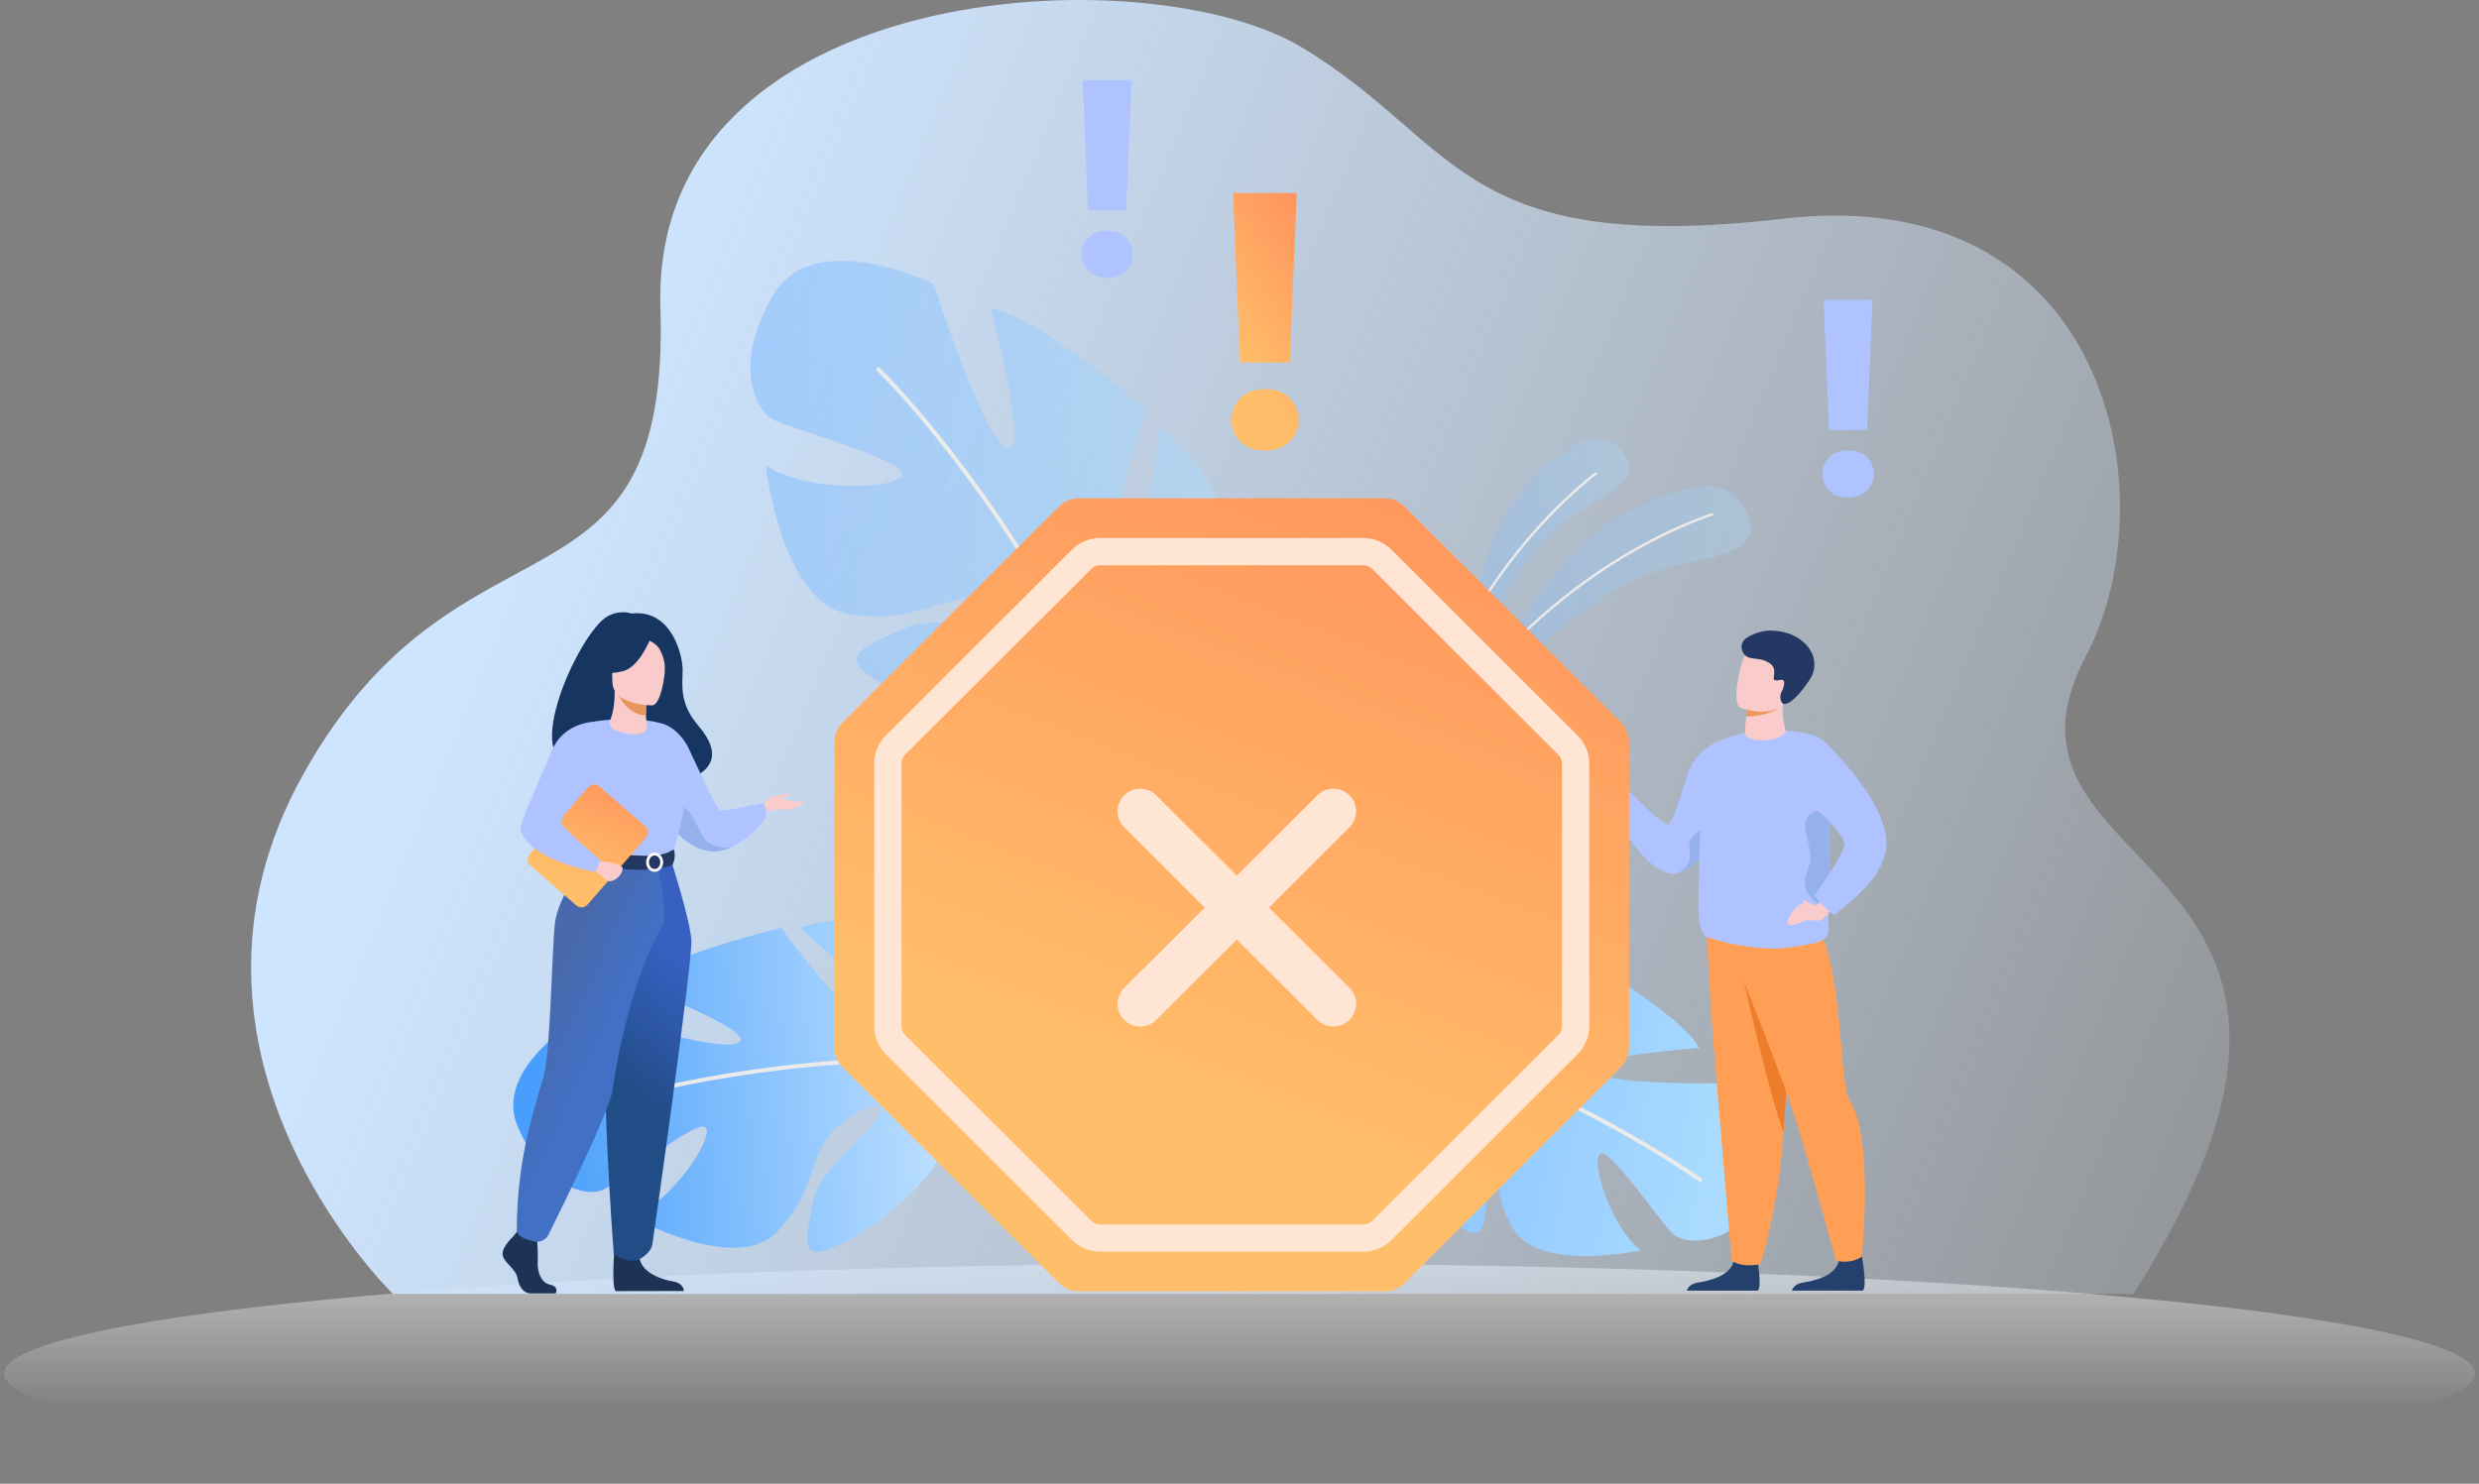 <svg width="304" height="182" viewBox="0 0 304 182" fill="none" xmlns="http://www.w3.org/2000/svg">
<rect x="0" y="0" width="304" height="182" fill="#808080" stroke="none"/>
<path d="M152 182C235.671 182 303.5 175.956 303.5 168.5C303.5 161.044 235.671 155 152 155C68.329 155 0.5 161.044 0.5 168.5C0.5 175.956 68.329 182 152 182Z" fill="url(#paint0_linear_162_76286)"/>
<g clip-path="url(#clip0_162_76286)">
<path d="M48.185 158.714C48.185 158.714 17.965 129.429 37.191 94.974C56.416 60.52 82.237 77.847 80.988 37.746C79.738 -2.356 140.372 -5.802 159.672 5.826C178.972 17.454 178.856 31.458 218.699 26.825C258.542 22.191 266.153 60.816 255.787 80.502C241.081 108.432 296.605 103.825 261.618 158.713H48.185V158.714Z" fill="url(#paint1_linear_162_76286)"/>
<path opacity="0.3" d="M180.892 89.804C180.892 89.804 187.313 62.632 208.975 59.645C208.975 59.645 213.19 59.127 214.593 63.761C215.996 68.395 207.616 68.429 202.437 70.292C197.256 72.156 185.181 80.057 180.892 89.804Z" fill="url(#paint2_linear_162_76286)"/>
<path opacity="0.3" d="M180.4 84.719C180.4 84.719 178.148 62.212 193.955 54.224C193.955 54.224 197.048 52.72 199.346 55.901C201.644 59.082 195.232 61.312 191.756 64.102C188.28 66.892 181.113 76.123 180.4 84.719Z" fill="url(#paint3_linear_162_76286)"/>
<path d="M63.525 138.278C60.18 130.67 72.311 124.133 72.311 124.133C72.311 124.133 88.296 129.298 90.591 127.882C92.886 126.466 77.787 120.801 77.787 120.801C81.513 117.162 95.797 113.827 95.797 113.827C95.797 113.827 105.432 127.103 107.308 125.166C109.184 123.228 98.176 113.845 98.176 113.845C103.031 111.873 110.353 113.492 110.353 113.492C120.897 117.24 115.533 130.566 115.533 130.566C115.533 130.566 118.971 135.095 125.802 137.968C125.802 137.968 127.175 138.409 129.088 139.496L128.022 140.353C127.705 140.138 127.386 139.939 127.067 139.76C127.065 139.758 127.063 139.757 127.061 139.757C127.056 139.754 127.051 139.752 127.046 139.749C126.841 139.644 126.547 139.494 126.186 139.313C126.186 139.313 126.185 139.313 126.185 139.312C126.184 139.312 126.184 139.312 126.183 139.312C125.344 138.937 124.745 138.644 124.332 138.416C124.331 138.415 124.329 138.415 124.328 138.414C121.741 137.201 118.235 135.728 116.857 135.936C116.857 135.936 116.842 135.676 116.692 135.264C116.744 135.478 116.799 135.702 116.857 135.936C118.181 141.306 109.583 149.293 103.661 152.34C97.739 155.386 98.8 152.173 99.662 147.649C100.525 143.126 106.753 139.126 107.712 136.853C108.671 134.58 105.46 135.66 102.282 138.646C99.103 141.631 100.139 146.376 95.084 151.298C90.031 156.221 77.567 149.295 77.567 149.295C82.291 147.427 87.389 139.895 86.6 138.385C85.811 136.874 75.88 145.074 74.002 145.941C72.126 146.808 66.869 145.887 63.525 138.278Z" fill="url(#paint4_linear_162_76286)"/>
<path d="M216.255 147.426C221.133 141.679 212.286 132.862 212.286 132.862C212.286 132.862 197.056 133.22 195.428 131.396C193.8 129.572 208.39 128.551 208.39 128.551C206.096 124.426 194.547 117.835 194.547 117.835C194.547 117.835 182.732 126.882 181.604 124.714C180.477 122.546 192.475 117.237 192.475 117.237C188.768 114.268 181.984 113.782 181.984 113.782C171.848 114.315 173.056 127.281 173.056 127.281C173.056 127.281 168.894 130.328 162.213 131.06C162.213 131.06 160.905 131.088 158.962 131.539L159.666 132.559C159.998 132.454 160.326 132.363 160.65 132.29C160.652 132.289 160.654 132.289 160.656 132.289C160.661 132.289 160.666 132.288 160.67 132.287C160.877 132.248 161.17 132.194 161.531 132.131H161.532C161.533 132.131 161.533 132.131 161.533 132.131C162.36 132.023 162.957 131.923 163.375 131.832C163.376 131.832 163.378 131.831 163.379 131.831C165.942 131.445 169.37 131.071 170.514 131.608C170.514 131.608 170.596 131.386 170.832 131.067C170.731 131.24 170.625 131.419 170.514 131.608C167.971 135.933 173.371 145.096 177.729 149.274C182.086 153.452 181.997 150.385 182.42 146.231C182.843 142.077 178.467 136.992 178.223 134.768C177.979 132.545 180.489 134.313 182.477 137.729C184.465 141.144 182.335 145.001 185.451 150.585C188.567 156.168 201.193 153.37 201.193 153.37C197.572 150.526 195.095 142.663 196.172 141.554C197.25 140.445 203.754 150.138 205.162 151.376C206.569 152.616 211.376 153.173 216.255 147.426Z" fill="url(#paint5_linear_162_76286)"/>
<path opacity="0.5" d="M94.879 36.093C99.908 27.669 114.517 34.824 114.517 34.824C114.517 34.824 120.505 53.7 123.442 54.931C126.379 56.161 121.479 37.794 121.479 37.794C127.535 38.872 140.538 50.288 140.538 50.288C140.538 50.288 134.369 68.633 137.519 69.105C140.668 69.576 142.151 52.583 142.151 52.583C147.378 55.886 150.84 64.022 150.84 64.022C154.463 76.707 137.961 80.696 137.961 80.696C137.961 80.696 135.96 87.1 137.878 95.622C137.878 95.622 138.396 97.242 138.66 99.822L137.104 99.388C137.094 98.936 137.067 98.494 137.02 98.064C137.021 98.061 137.02 98.06 137.019 98.057C137.018 98.051 137.017 98.044 137.017 98.038C136.977 97.769 136.92 97.384 136.846 96.915C136.846 96.914 136.846 96.914 136.846 96.913C136.846 96.912 136.845 96.912 136.846 96.911C136.631 95.849 136.503 95.073 136.438 94.521C136.438 94.519 136.438 94.517 136.438 94.516C135.832 91.201 134.846 86.829 133.7 85.649C133.7 85.649 133.94 85.456 134.233 85.031C134.062 85.228 133.886 85.433 133.7 85.649C129.44 90.603 115.859 87.831 108.866 84.238C101.874 80.645 105.694 79.46 110.639 77.186C115.583 74.912 123.702 78.145 126.548 77.507C129.393 76.868 126.152 74.529 121.1 73.526C116.049 72.523 112.191 76.77 103.99 75.298C95.788 73.825 93.908 57.12 93.908 57.12C98.945 60.371 109.687 60.097 110.6 58.304C111.513 56.512 96.813 52.608 94.691 51.4C92.568 50.192 89.851 44.518 94.879 36.093Z" fill="url(#paint6_linear_162_76286)"/>
<path d="M151.027 51.513C151.027 50.968 151.124 50.465 151.319 50.003C151.513 49.542 151.789 49.141 152.145 48.803C152.5 48.465 152.927 48.201 153.427 48.011C153.925 47.822 154.489 47.726 155.115 47.726C155.741 47.726 156.309 47.821 156.816 48.011C157.324 48.201 157.756 48.465 158.111 48.803C158.467 49.141 158.741 49.542 158.937 50.003C159.131 50.465 159.229 50.968 159.229 51.513C159.229 52.057 159.132 52.557 158.937 53.01C158.741 53.463 158.467 53.86 158.111 54.197C157.755 54.536 157.324 54.8 156.816 54.989C156.309 55.178 155.741 55.274 155.115 55.274C154.489 55.274 153.925 55.179 153.427 54.989C152.927 54.799 152.5 54.535 152.145 54.197C151.789 53.86 151.514 53.463 151.319 53.01C151.124 52.556 151.027 52.057 151.027 51.513ZM158.162 44.47H152.068L151.205 23.68H159.025L158.162 44.47Z" fill="url(#paint7_linear_162_76286)"/>
<path d="M132.626 31.189C132.626 30.771 132.701 30.385 132.85 30.03C132.999 29.676 133.21 29.369 133.483 29.109C133.756 28.85 134.084 28.648 134.467 28.502C134.851 28.357 135.282 28.283 135.763 28.283C136.243 28.283 136.679 28.356 137.069 28.502C137.459 28.648 137.79 28.85 138.063 29.109C138.336 29.369 138.546 29.676 138.696 30.03C138.845 30.386 138.92 30.771 138.92 31.189C138.92 31.606 138.845 31.99 138.696 32.337C138.546 32.686 138.336 32.99 138.063 33.249C137.79 33.509 137.458 33.711 137.069 33.856C136.679 34.001 136.243 34.075 135.763 34.075C135.282 34.075 134.85 34.002 134.467 33.856C134.084 33.71 133.756 33.508 133.483 33.249C133.21 32.99 132.999 32.686 132.85 32.337C132.701 31.99 132.626 31.607 132.626 31.189ZM138.102 25.784H133.424L132.762 9.829H138.764L138.102 25.784Z" fill="#AEC3FF"/>
<path d="M223.486 58.149C223.486 57.732 223.561 57.345 223.71 56.991C223.859 56.637 224.07 56.33 224.343 56.07C224.616 55.811 224.944 55.608 225.327 55.462C225.711 55.317 226.142 55.243 226.623 55.243C227.103 55.243 227.539 55.316 227.928 55.462C228.318 55.608 228.649 55.811 228.922 56.07C229.195 56.33 229.405 56.637 229.555 56.991C229.704 57.346 229.779 57.732 229.779 58.149C229.779 58.566 229.704 58.95 229.555 59.298C229.405 59.646 229.195 59.95 228.922 60.209C228.649 60.469 228.317 60.672 227.928 60.817C227.539 60.963 227.102 61.035 226.623 61.035C226.142 61.035 225.71 60.963 225.327 60.817C224.944 60.671 224.616 60.468 224.343 60.209C224.07 59.95 223.859 59.646 223.71 59.298C223.56 58.95 223.486 58.568 223.486 58.149ZM228.962 52.745H224.284L223.622 36.789H229.624L228.962 52.745Z" fill="#AEC3FF"/>
<path d="M213.197 98.754C212.22 100.565 211.002 102.393 209.754 103.881V103.882C208.447 105.44 207.109 106.625 205.979 107.026L205.971 107.028C205.912 107.049 205.853 107.068 205.796 107.083C205.793 107.085 205.79 107.085 205.787 107.085C205.786 107.086 205.786 107.086 205.786 107.086C205.556 107.15 205.338 107.18 205.13 107.171C201.424 107.005 197.518 99.068 197.518 99.068C197.518 99.068 197.62 98.127 198.341 97.463C198.969 96.883 199.454 96.731 199.454 96.731C199.454 96.731 203.445 100.823 204.42 101.118C205.033 101.302 205.839 98.444 206.994 94.856C208.15 91.267 212.209 90.383 212.209 90.383C212.209 90.383 216.318 92.978 213.197 98.754Z" fill="#AEC3FF"/>
<path d="M209.754 103.881C208.447 105.44 207.109 106.624 205.979 107.025L205.971 107.028L205.796 107.083L205.786 107.086C205.786 107.086 205.786 107.086 205.787 107.085C205.828 107.058 207.037 106.432 207.226 105.27C207.42 104.083 206.162 103.112 209.323 101.277C211.165 100.208 209.754 103.881 209.754 103.881Z" fill="#94B0ED"/>
<path d="M206.861 158.316H215.546C216.168 157.895 215.378 153.776 215.378 153.776C215.378 153.776 213.007 152.877 212.598 154.703C212.188 156.529 209.579 157.109 208.199 157.332C207.254 157.485 206.955 158.003 206.861 158.316Z" fill="#24406D"/>
<path d="M220.106 115.617C220.106 115.617 219.832 120.676 219.49 126.538C219.243 130.741 218.962 135.358 218.722 138.815C218.69 139.274 218.657 139.712 218.627 140.127C218.619 140.255 218.609 140.383 218.6 140.51C217.978 148.263 215.898 155.055 215.898 155.055C213.456 155.569 212.353 154.629 212.353 154.629C212.353 154.629 210.671 134.94 210.048 127C209.589 121.154 209.198 112.644 209.198 112.644L220.106 115.617Z" fill="#FF9E55"/>
<path d="M219.49 126.538C219.243 130.741 218.962 135.358 218.722 138.815C217.125 135.055 213.863 120.401 213.863 120.401L219.49 126.538Z" fill="#ED7D2B"/>
<path d="M219.742 158.316H228.428C229.05 157.895 228.26 153.776 228.26 153.776C228.26 153.776 225.889 152.877 225.48 154.703C225.07 156.529 222.46 157.109 221.08 157.332C220.135 157.485 219.836 158.003 219.742 158.316Z" fill="#24406D"/>
<path d="M211.557 114.612C211.557 114.612 217.76 130.026 219.742 135.869C221.155 140.031 225.138 154.632 225.138 154.632C225.138 154.632 226.87 155.158 228.326 154.141C228.326 154.141 229.808 139.224 226.814 135.018C225.226 132.786 226.419 111.82 219.981 111.641C213.541 111.46 211.557 114.612 211.557 114.612Z" fill="#FF9E55"/>
<path d="M224.258 109.654C224.232 111.845 224.208 113.454 224.213 113.861C224.231 115.187 223.381 115.487 222.505 115.689C222.505 115.689 221.696 115.863 220.676 116.036C219.676 116.203 218.471 116.368 217.619 116.362C213.265 116.327 209.62 115.047 209.62 115.047C208.8 115.047 208.427 113.782 208.293 112.015C208.201 110.82 208.571 98.893 208.618 95.915C208.649 93.778 209.824 91.805 210.152 91.517C213.193 88.832 222.167 89.171 223.782 91.023C224.182 91.48 224.298 95.896 224.311 100.733C224.319 103.846 224.287 107.134 224.258 109.654Z" fill="#AEC3FF"/>
<path d="M218.87 89.959C217.724 91.199 213.876 91.015 213.99 89.933C214.006 89.8 214.03 89.008 214.043 88.886C214.053 88.787 214.062 88.691 214.07 88.6C214.096 88.333 214.117 88.098 214.134 87.894C214.185 87.3 214.203 86.979 214.203 86.979C214.203 86.979 214.204 86.979 214.206 86.979C214.317 86.948 216.791 86.247 218.021 85.956C218.434 85.858 218.708 85.807 218.703 85.843C218.327 88.603 219.244 89.553 218.87 89.959Z" fill="#F9CBCB"/>
<path d="M218.153 86.77C218.153 86.77 217.119 87.818 214.135 87.893C214.186 87.3 214.204 86.979 214.204 86.979C214.204 86.979 214.205 86.979 214.207 86.979C214.318 86.948 216.792 86.247 218.022 85.956C218.238 86.044 217.951 86.621 218.153 86.77Z" fill="#ED975D"/>
<path d="M213.446 86.832C213.446 86.832 214.202 87.103 215.165 87.233C216.574 87.423 218.426 87.31 219.007 85.609C219.987 82.745 221.239 81.028 218.355 79.858C216.812 79.233 215.824 79.199 215.153 79.438C214.571 79.644 214.227 80.056 213.966 80.464C213.407 81.34 212.28 86.331 213.446 86.832Z" fill="#F9CBCB"/>
<path d="M214.183 78.247C213.153 78.922 213.489 80.506 214.703 80.719C215.431 80.846 216.041 80.872 216.394 81.029C217.111 81.347 217.728 81.684 217.558 82.795C217.5 83.173 217.316 83.633 218.29 83.405C218.45 83.367 218.565 83.379 218.644 83.426C219.047 83.665 218.531 84.825 218.376 85.076C218.376 85.076 218.152 85.907 218.649 86.312C218.709 86.36 219.686 86.787 222.04 83.19C222.41 82.625 222.764 81.353 222.192 80.128C221.621 78.903 220.029 77.353 217.029 77.353C216.25 77.353 215.076 77.662 214.183 78.247Z" fill="#233862"/>
<path d="M224.258 109.654C223.819 111.687 223.931 111.708 223.259 111.175C220.52 109.001 221.32 107.862 221.929 105.979C222.537 104.095 220.401 101.149 221.929 99.893C223.422 98.666 224.274 100.644 224.311 100.733C224.319 103.846 224.287 107.134 224.258 109.654Z" fill="#94B0ED"/>
<path d="M75.764 134.875C83.626 132.5 104.942 128.296 127.319 130.489" stroke="#EBEBEB" stroke-width="0.5"/>
<path d="M107.575 45.156C113.421 50.922 127.305 67.629 136.076 88.325" stroke="#EBEBEB" stroke-width="0.5"/>
<path d="M161.324 123.91C169.361 125.6 190.077 132.148 208.651 144.815" stroke="#EBEBEB" stroke-width="0.5"/>
<path d="M175.918 85.531C177.705 80.162 184.181 67.137 195.794 57.988" stroke="#EBEBEB" stroke-width="0.3"/>
<path d="M182.303 82.622C185.74 78.126 196.105 67.918 210.064 63.046" stroke="#EBEBEB" stroke-width="0.3"/>
<path d="M224.19 109.392C224.19 109.392 223.158 111.078 222.481 111.018C221.805 110.959 220.891 110.706 220.364 111.209C219.836 111.712 218.987 113.007 219.224 113.353C219.462 113.698 220.417 113.392 221.103 113.014C221.789 112.636 222.87 113.2 223.446 112.771C224.022 112.342 225.401 110.637 225.401 110.637L224.19 109.392Z" fill="#F9CBCB"/>
<path d="M223.782 91.022C223.782 91.022 232.35 99.072 231.237 104.427C230.73 106.867 229.157 108.925 224.964 112.258C224.964 112.258 222.98 110.889 222.545 109.778C222.545 109.778 226.351 104.427 226.204 103.515C226.024 102.4 223.426 99.603 222.494 99.168C221.562 98.734 221.647 91.956 223.782 91.022Z" fill="#AEC3FF"/>
<path d="M222.481 111.018C222.481 111.018 221.578 110.624 221.288 110.455C220.997 110.286 221.062 110.559 221.15 110.697C221.239 110.834 221.481 111.139 221.836 111.172C222.191 111.203 222.481 111.018 222.481 111.018Z" fill="#F9CBCB"/>
<path d="M71.82 93.527C71.51 92.93 78.578 90.782 78.69 96.669C78.69 96.669 91.931 96.344 85.609 88.976C83.42 86.426 83.645 84.317 83.711 82.353C83.777 80.39 82.348 74.683 77.446 75.258C77.446 75.258 76.163 74.737 74.561 75.566C70.919 77.452 62.759 95.697 71.82 93.527Z" fill="#163560"/>
<path d="M93.467 98.93C93.467 98.93 94.329 97.62 95.023 97.594C95.718 97.568 97.004 97.209 96.901 97.466C96.798 97.723 96 97.748 95.923 97.902C95.846 98.057 97.106 98.287 97.467 98.313C97.827 98.339 98.676 98.313 98.65 98.493C98.624 98.672 97.12 99.418 96.058 99.315C94.997 99.212 93.684 99.623 93.684 99.623L93.467 98.93Z" fill="#F9CBCB"/>
<path d="M81.002 99.354C81.002 99.354 81.47 100.28 82.321 101.344C83.345 102.625 84.924 104.104 86.907 104.396C87.854 104.536 88.78 104.332 89.632 103.955C89.634 103.954 89.635 103.954 89.635 103.954C92.042 102.887 93.853 100.432 93.853 100.432C94.278 99.276 93.583 98.493 93.583 98.493C93.583 98.493 88.721 99.585 88.257 99.354C87.794 99.123 84.948 92.816 84.434 91.766C83.344 89.534 81.614 88.894 81.614 88.894L81.002 99.354Z" fill="#AEC3FF"/>
<path d="M82.321 101.344C83.345 102.625 84.924 104.104 86.907 104.396C87.854 104.536 88.78 104.332 89.632 103.955C89.538 103.968 87.133 104.264 86.174 102.552C85.197 100.806 84.138 98.032 82.686 98.956C82.058 99.355 82.086 100.346 82.321 101.344Z" fill="#94B0ED"/>
<path d="M62.861 151.757C62.861 151.757 61.378 153.109 61.668 154.07C61.957 155.03 63.296 155.67 63.478 156.845C63.658 158.019 64.382 158.659 65.034 158.659C65.685 158.659 68.139 158.659 68.139 158.659C68.139 158.659 68.618 157.833 67.46 157.585C66.302 157.335 65.866 155.956 65.938 154.675C66.01 153.394 65.829 151.687 65.829 151.687L63.369 151.118L62.861 151.757Z" fill="#1D3356"/>
<path d="M75.419 152.331C75.419 152.331 74.886 158.058 75.537 158.378L83.872 158.361C83.872 158.361 83.872 157.4 82.533 157.186C81.194 156.973 78.843 156.19 78.444 154.447C78.047 152.704 75.419 152.331 75.419 152.331Z" fill="#1D3356"/>
<path d="M69.007 95.491C69.007 95.491 68.883 97.239 69.007 99.338C69.089 100.729 70.498 102.592 70.698 103.052C71.2 104.208 71.766 104.396 71.766 104.396L76.143 105.467L77.682 105.843L82.535 104.396C82.535 104.396 84.746 98.235 83.858 94.768C82.971 91.3 81.615 88.893 81.615 88.893C81.615 88.893 78.325 87.596 72.499 88.565L69.007 95.491Z" fill="#AEC3FF"/>
<path d="M70.288 99.906C70.371 101.297 70.498 102.592 70.698 103.053C71.2 104.208 71.766 104.397 71.766 104.397L76.143 105.467L78.044 104.91C78.044 104.91 71.698 103.949 72.401 98.499L70.288 99.906Z" fill="#F2CCAA"/>
<path d="M82.227 105.331C82.227 105.331 84.63 112.8 84.784 115.343C84.939 117.886 80.19 151.467 79.999 152.639C79.819 153.743 78.445 154.448 78.445 154.448C78.445 154.448 77.813 154.82 76.911 154.566C75.659 154.213 75.264 153.79 75.264 153.79C75.264 153.79 73.394 129.84 74.551 121.285C75.709 112.729 75.723 105.331 75.723 105.331H82.227Z" fill="url(#paint8_linear_162_76286)"/>
<path d="M72.044 105.108C72.044 105.108 68.378 110.019 68.036 113.34C67.694 116.66 67.5 128.32 66.772 131.557C66.044 134.794 63.369 141.021 63.369 151.116C63.369 151.116 63.647 151.695 64.506 152.003C64.781 152.101 65.148 152.196 65.505 152.279C66.214 152.441 66.94 152.096 67.263 151.446C69.072 147.81 74.833 136.084 75.129 133.65C75.338 131.927 77.157 120.527 81.125 113.837C82.078 112.23 80.541 105.843 80.541 105.843L72.044 105.108Z" fill="url(#paint9_linear_162_76286)"/>
<path d="M82.61 104.179C82.61 104.179 81.645 104.941 79.729 104.979C77.439 105.025 71.766 104.397 71.766 104.397C71.766 104.397 71.514 105.1 71.524 105.842C71.524 105.842 78.452 107.586 82.467 106.097C82.468 106.097 82.985 105.124 82.61 104.179Z" fill="#233862"/>
<path d="M79.233 105.768C79.233 105.117 79.702 104.587 80.278 104.587C80.853 104.587 81.322 105.117 81.322 105.768C81.322 106.418 80.853 106.948 80.278 106.948C79.702 106.949 79.233 106.419 79.233 105.768ZM79.58 105.768C79.58 106.228 79.893 106.603 80.278 106.603C80.664 106.603 80.977 106.228 80.977 105.768C80.977 105.307 80.664 104.933 80.278 104.933C79.893 104.933 79.58 105.308 79.58 105.768Z" fill="white"/>
<path d="M65.044 106.17L70.67 111.061C71.077 111.414 71.693 111.372 72.048 110.966L79.227 102.734C79.581 102.329 79.538 101.713 79.132 101.359L73.506 96.469C73.099 96.115 72.482 96.158 72.128 96.564L64.949 104.795C64.594 105.201 64.638 105.816 65.044 106.17Z" fill="url(#paint10_linear_162_76286)"/>
<path d="M73.367 105.552C73.447 105.573 76.356 105.914 76.356 106.514C76.357 107.208 75.504 108.138 74.7 108.094C74.374 108.075 72.874 106.698 72.874 106.698L73.367 105.552Z" fill="#F9CBCB"/>
<path d="M74.861 88.247C75.191 87.446 75.385 86.225 75.38 84.715L75.6 84.758L79.294 85.488C79.294 85.488 79.211 86.649 79.208 87.743C79.208 87.752 79.208 87.761 79.208 87.77C79.203 88.72 79.851 89.673 78.325 90.05C77.853 90.166 74.166 89.93 74.861 88.247Z" fill="#F9CBCB"/>
<path d="M79.294 85.488C79.294 85.488 79.21 86.649 79.208 87.743C77.141 87.684 76.048 85.802 75.6 84.758L79.294 85.488Z" fill="#E8945B"/>
<path d="M79.984 86.523C79.984 86.523 75.092 86.604 75.09 83.562C75.086 80.519 74.452 78.481 77.576 78.301C80.7 78.121 81.307 79.281 81.556 80.296C81.804 81.312 81.257 86.425 79.984 86.523Z" fill="#F9CBCB"/>
<path d="M79.804 78.227C79.804 78.227 78.464 81.797 76.409 82.324C74.353 82.852 73.462 82.302 73.462 82.302C73.462 82.302 75.039 81.052 75.366 78.869C75.365 78.868 78.794 76.528 79.804 78.227Z" fill="#163560"/>
<path d="M79.471 78.517C79.471 78.517 80.464 78.887 80.873 79.611C81.273 80.318 81.614 81.254 81.535 82.404C81.535 82.404 82.544 79.978 81.41 78.606C80.207 77.15 79.471 78.517 79.471 78.517Z" fill="#163560"/>
<path d="M73.367 105.552C73.367 105.552 74.064 105.329 74.53 105.394C74.996 105.459 75.34 105.384 75.34 105.515C75.34 105.645 74.739 105.706 74.611 105.768C74.484 105.831 73.367 105.552 73.367 105.552Z" fill="url(#paint11_linear_162_76286)"/>
<path d="M72.498 88.564C72.498 88.564 69.025 88.807 67.694 92.038C66.363 95.269 63.837 100.692 63.837 101.605C63.837 102.518 65.248 105.33 72.824 106.948C72.824 106.948 73.608 106.125 73.561 105.474C73.561 105.474 68.831 101.418 68.843 100.944C68.867 100.048 69.619 98.864 73.771 94.716C74.901 93.59 72.498 88.564 72.498 88.564Z" fill="#AEC3FF"/>
<path d="M169.81 61.127H132.286C131.379 61.127 130.508 61.487 129.866 62.128L103.333 88.619C102.691 89.26 102.33 90.129 102.33 91.034V128.499C102.33 129.405 102.691 130.274 103.333 130.914L129.867 157.406C130.509 158.047 131.379 158.407 132.287 158.407H169.811C170.718 158.407 171.589 158.047 172.23 157.406L198.764 130.914C199.406 130.273 199.766 129.405 199.766 128.499V91.035C199.766 90.129 199.406 89.26 198.764 88.62L172.23 62.127C171.588 61.487 170.718 61.127 169.81 61.127Z" fill="url(#paint12_linear_162_76286)"/>
<path d="M167.171 153.538H134.926C133.612 153.538 132.378 153.027 131.449 152.1L108.648 129.335C107.719 128.409 107.207 127.175 107.207 125.864V93.67C107.207 92.358 107.718 91.126 108.648 90.198L131.448 67.434C132.377 66.507 133.611 65.996 134.925 65.996H167.17C168.484 65.996 169.719 66.507 170.647 67.434L193.447 90.198C194.376 91.125 194.888 92.358 194.888 93.67V125.864C194.888 127.175 194.377 128.408 193.447 129.335L170.647 152.099C169.719 153.027 168.484 153.538 167.171 153.538ZM134.926 69.334C134.506 69.334 134.11 69.498 133.813 69.795L111.013 92.56C110.716 92.856 110.552 93.251 110.552 93.671V125.865C110.552 126.284 110.715 126.678 111.013 126.976L133.813 149.741C134.11 150.037 134.505 150.2 134.926 150.2H167.171C167.592 150.2 167.987 150.037 168.284 149.741L191.084 126.977C191.381 126.68 191.544 126.286 191.544 125.866V93.672C191.544 93.253 191.381 92.858 191.084 92.561L168.284 69.797C167.987 69.5 167.591 69.336 167.171 69.336H134.926V69.334Z" fill="#FFE5D4"/>
<path d="M155.609 111.331L165.45 101.516C165.716 101.26 165.928 100.953 166.074 100.615C166.22 100.276 166.296 99.912 166.3 99.543C166.303 99.175 166.232 98.809 166.092 98.468C165.952 98.127 165.746 97.817 165.484 97.556C165.223 97.296 164.912 97.09 164.57 96.95C164.228 96.81 163.861 96.74 163.492 96.743C163.122 96.746 162.757 96.823 162.417 96.969C162.077 97.114 161.77 97.326 161.513 97.591L151.67 107.403L141.828 97.591C141.572 97.326 141.265 97.114 140.925 96.969C140.585 96.823 140.22 96.746 139.85 96.743C139.481 96.74 139.114 96.81 138.772 96.95C138.43 97.09 138.119 97.296 137.858 97.556C137.596 97.817 137.389 98.127 137.249 98.468C137.11 98.809 137.039 99.175 137.042 99.543C137.046 99.912 137.122 100.276 137.268 100.615C137.414 100.953 137.626 101.26 137.892 101.516L147.733 111.329L137.892 121.144C137.626 121.4 137.414 121.707 137.268 122.045C137.122 122.384 137.046 122.748 137.042 123.117C137.039 123.485 137.11 123.851 137.249 124.192C137.389 124.533 137.596 124.843 137.858 125.104C138.119 125.364 138.43 125.571 138.772 125.71C139.114 125.85 139.481 125.92 139.85 125.917C140.22 125.914 140.585 125.837 140.925 125.692C141.265 125.546 141.572 125.335 141.828 125.069L151.67 115.257L161.513 125.069C161.77 125.335 162.077 125.546 162.417 125.692C162.757 125.837 163.122 125.914 163.492 125.917C163.861 125.92 164.228 125.85 164.57 125.71C164.912 125.571 165.223 125.364 165.484 125.104C165.746 124.843 165.952 124.533 166.092 124.192C166.232 123.851 166.303 123.485 166.3 123.117C166.296 122.748 166.22 122.384 166.074 122.045C165.928 121.707 165.716 121.4 165.45 121.144L155.609 111.329V111.331Z" fill="#FFE5D4"/>
</g>
<defs>
<linearGradient id="paint0_linear_162_76286" x1="151.691" y1="142.631" x2="151.691" y2="173.078" gradientUnits="userSpaceOnUse">
<stop stop-color="#E8E8E8"/>
<stop offset="1" stop-color="#E8E8E8" stop-opacity="0"/>
</linearGradient>
<linearGradient id="paint1_linear_162_76286" x1="68.634" y1="49.345" x2="331.868" y2="159.062" gradientUnits="userSpaceOnUse">
<stop stop-color="#CEE5FF"/>
<stop offset="1" stop-color="#E0EEFF" stop-opacity="0"/>
</linearGradient>
<linearGradient id="paint2_linear_162_76286" x1="211.787" y1="77.969" x2="173.869" y2="72.377" gradientUnits="userSpaceOnUse">
<stop stop-color="#ABDCFF"/>
<stop offset="1" stop-color="#73B2FF"/>
</linearGradient>
<linearGradient id="paint3_linear_162_76286" x1="198.122" y1="72.621" x2="175.914" y2="70.771" gradientUnits="userSpaceOnUse">
<stop stop-color="#ABDCFF"/>
<stop offset="1" stop-color="#73B2FF"/>
</linearGradient>
<linearGradient id="paint4_linear_162_76286" x1="65.892" y1="131.038" x2="121.835" y2="127.198" gradientUnits="userSpaceOnUse">
<stop stop-color="#489EFC"/>
<stop offset="1" stop-color="#CEE9FF"/>
</linearGradient>
<linearGradient id="paint5_linear_162_76286" x1="212.581" y1="138.271" x2="147.726" y2="125.837" gradientUnits="userSpaceOnUse">
<stop stop-color="#ABDCFF"/>
<stop offset="1" stop-color="#73B2FF"/>
</linearGradient>
<linearGradient id="paint6_linear_162_76286" x1="146.169" y1="73.22" x2="79.158" y2="65.515" gradientUnits="userSpaceOnUse">
<stop stop-color="#ABDCFF"/>
<stop offset="1" stop-color="#73B2FF"/>
</linearGradient>
<linearGradient id="paint7_linear_162_76286" x1="154.271" y1="55.455" x2="173.555" y2="42.553" gradientUnits="userSpaceOnUse">
<stop offset="0.189" stop-color="#FFBE69"/>
<stop offset="1" stop-color="#FF8F5C"/>
</linearGradient>
<linearGradient id="paint8_linear_162_76286" x1="74.668" y1="132.134" x2="84.536" y2="118.972" gradientUnits="userSpaceOnUse">
<stop stop-color="#214D87"/>
<stop offset="1" stop-color="#3760C0"/>
</linearGradient>
<linearGradient id="paint9_linear_162_76286" x1="68.086" y1="120.62" x2="75.215" y2="123.912" gradientUnits="userSpaceOnUse">
<stop stop-color="#4969AC"/>
<stop offset="1" stop-color="#4270C5"/>
</linearGradient>
<linearGradient id="paint10_linear_162_76286" x1="70.546" y1="111.387" x2="77.362" y2="94.184" gradientUnits="userSpaceOnUse">
<stop offset="0.189" stop-color="#FFBE69"/>
<stop offset="1" stop-color="#FF8F5C"/>
</linearGradient>
<linearGradient id="paint11_linear_162_76286" x1="74.148" y1="105.78" x2="74.188" y2="105.26" gradientUnits="userSpaceOnUse">
<stop offset="0.189" stop-color="#FFBE69"/>
<stop offset="1" stop-color="#FF8F5C"/>
</linearGradient>
<linearGradient id="paint12_linear_162_76286" x1="140.87" y1="158.965" x2="184.142" y2="47.258" gradientUnits="userSpaceOnUse">
<stop offset="0.189" stop-color="#FFBE69"/>
<stop offset="1" stop-color="#FF8F5C"/>
</linearGradient>
<clipPath id="clip0_162_76286">
<rect width="249" height="159" fill="white" transform="translate(27.5)"/>
</clipPath>
</defs>
</svg>
